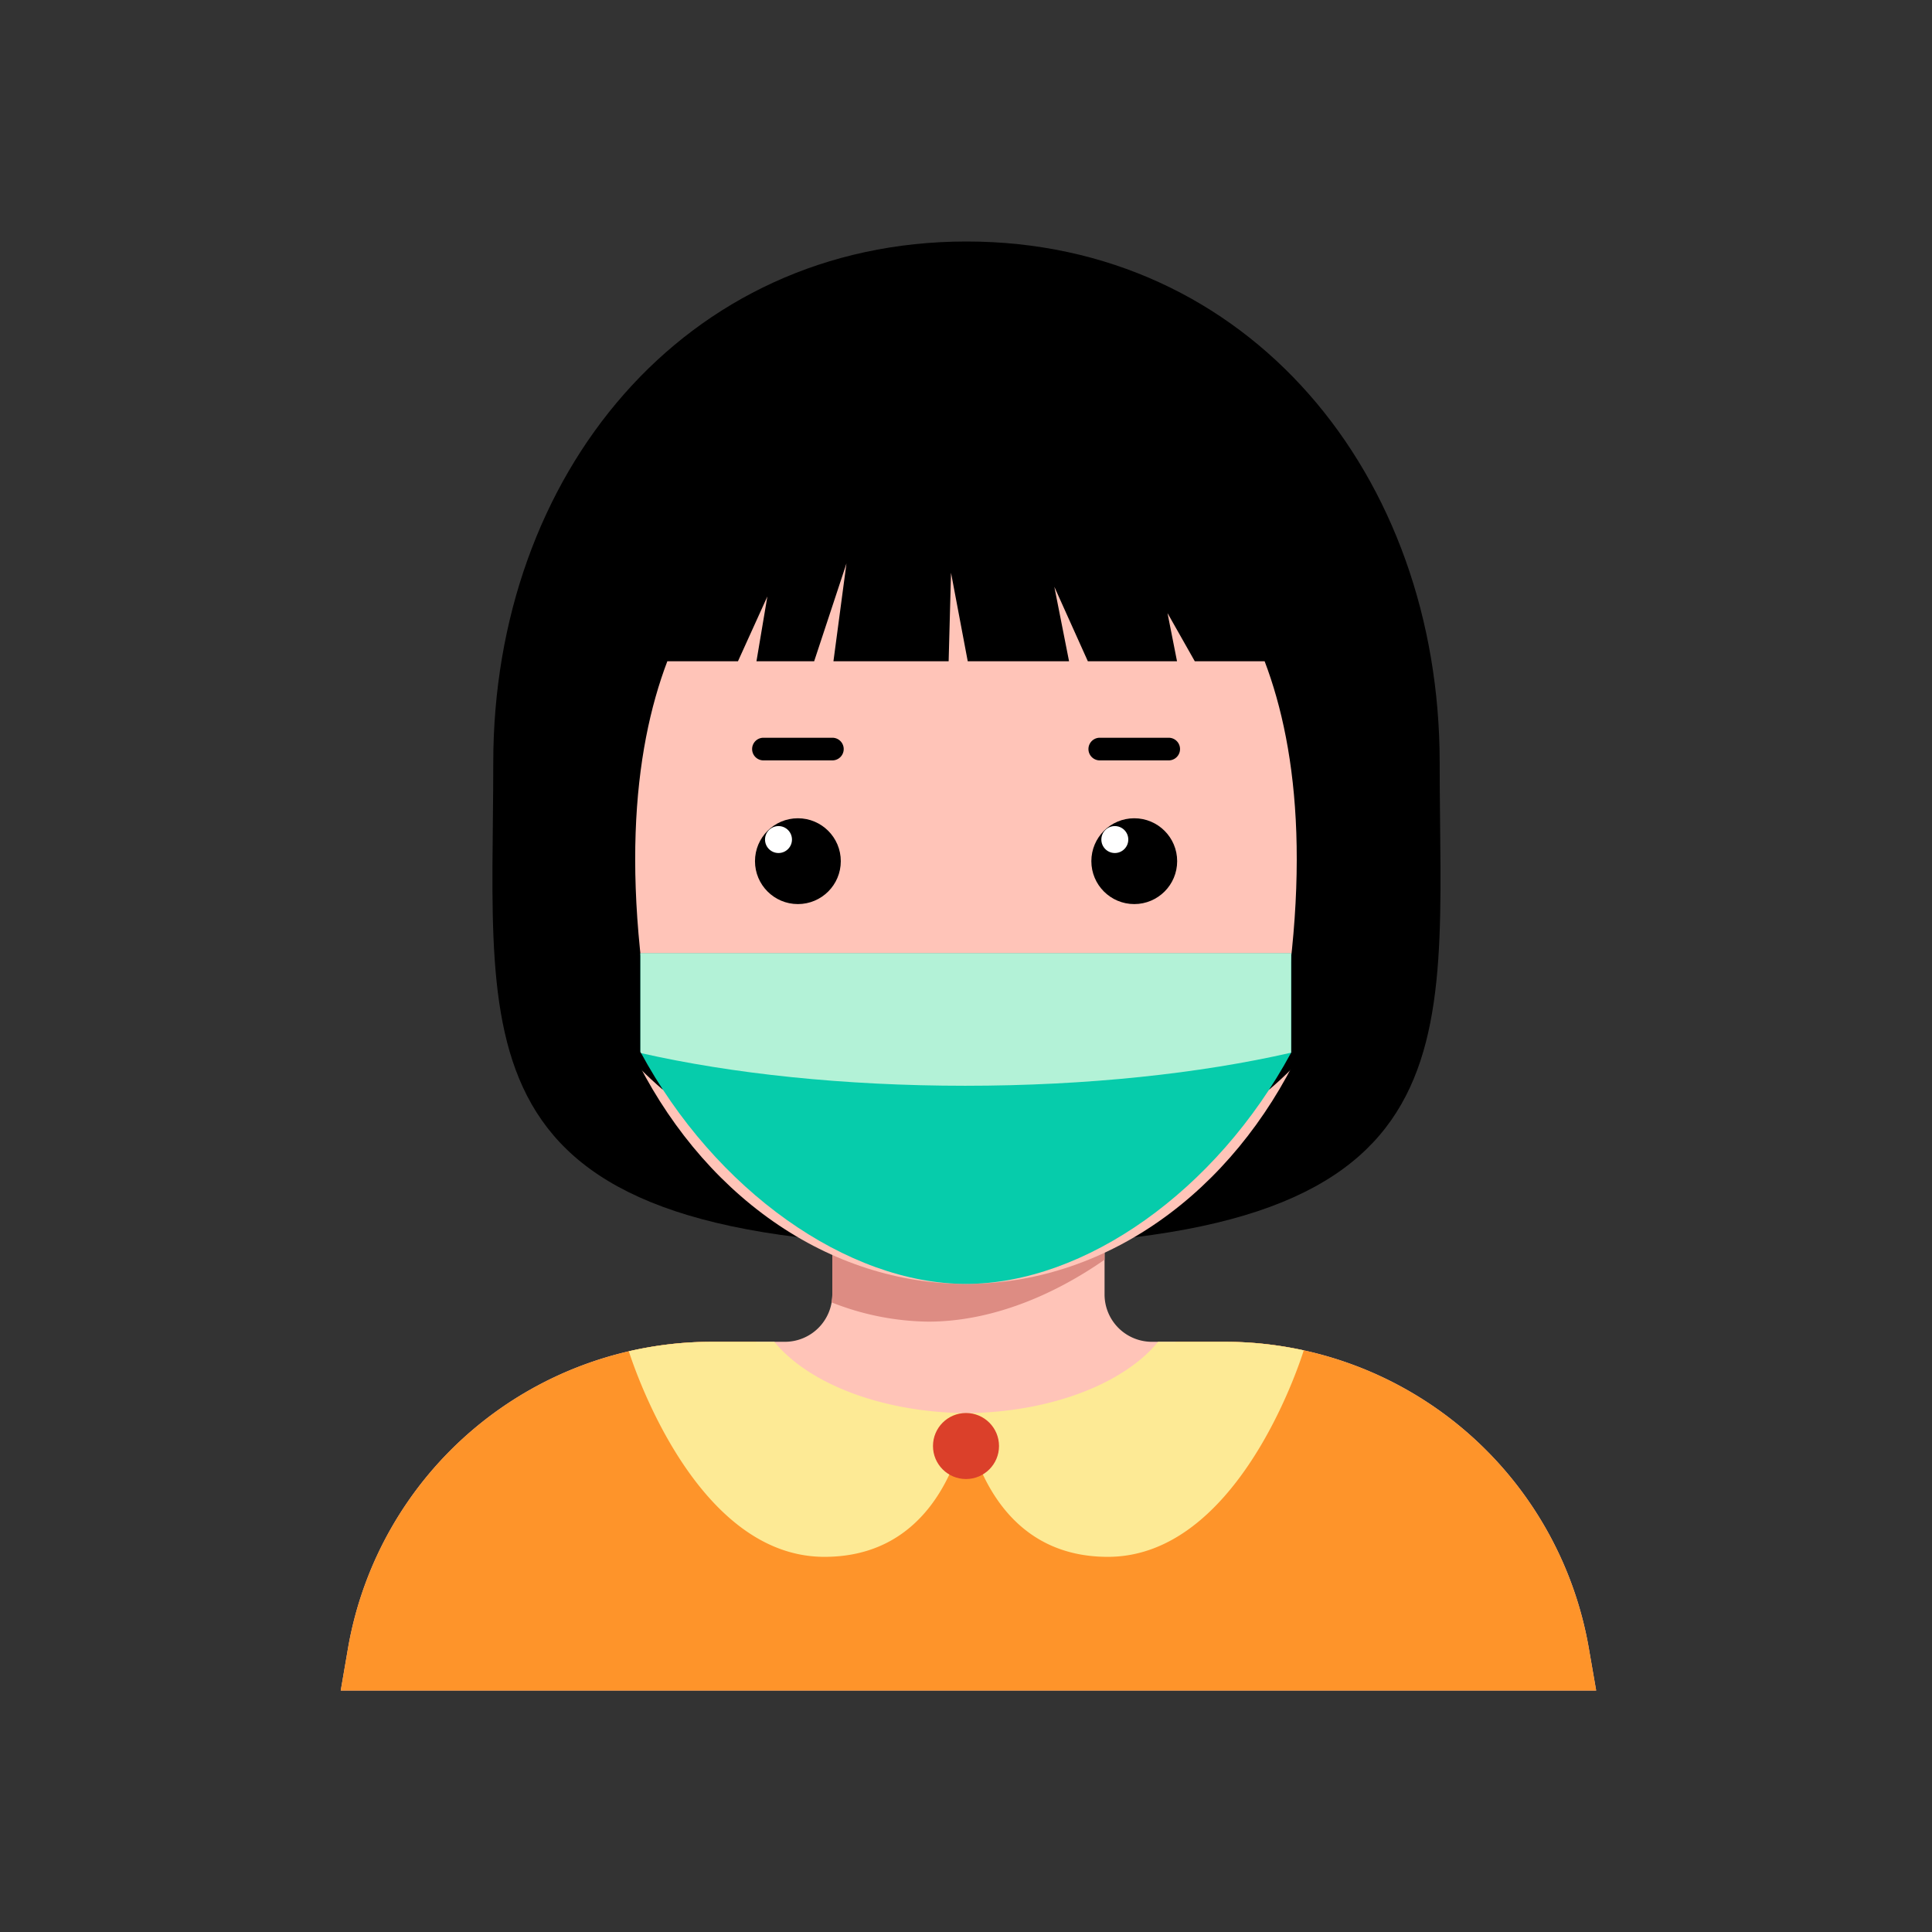<?xml version="1.0" ?><svg data-name="图层 2" id="图层_2" viewBox="0 0 512 512" xmlns="http://www.w3.org/2000/svg"><rect x="0" y="0" width="512" height="512" fill="#333333" stroke="none"/><defs><style>.cls-1{fill:#ffc4b8;}.cls-2{fill:#dd8c83;}.cls-3{fill:#fe942a;}.cls-4{fill:#fdea95;}.cls-5{fill:#db402a;}.cls-6{fill:#fff;}.cls-7{fill:#06ccab;}.cls-8{fill:#b3f2d7;}</style></defs><title/><path d="M381.53,202.12c0,76.29,11.22,128.13-125.4,128.13S130.72,278.41,130.72,202.12,181.34,64,256.13,64,381.53,125.84,381.53,202.12Z"/><path class="cls-1" d="M421.08,436.94a97.92,97.92,0,0,0-96.51-81.35h-19.3A12.55,12.55,0,0,1,292.72,343V326l-36.08,2.85L220.57,326V343A12.56,12.56,0,0,1,208,355.59h-19.3A97.92,97.92,0,0,0,92.2,436.94L90.3,448H423Z"/><path class="cls-2" d="M292.72,326l-36.08,2.85L220.57,326V343a12.52,12.52,0,0,1-.2,2.14A71.59,71.59,0,0,0,246,350.25c15.43,0,31.75-6,46.72-16.41Z"/><ellipse class="cls-1" cx="256" cy="216.85" rx="102.14" ry="123.39"/><path d="M309.72,201.51H291.45a3,3,0,0,1,0-6h18.27a3,3,0,0,1,0,6Z"/><path d="M220.59,201.51H202.32a3,3,0,0,1,0-6h18.27a3,3,0,1,1,0,6Z"/><path class="cls-3" d="M421.08,436.94a97.92,97.92,0,0,0-96.51-81.35h-13a69.79,69.79,0,0,1-111.22,0H188.71A97.92,97.92,0,0,0,92.2,436.94L90.3,448H423Z"/><path class="cls-4" d="M293.58,412.58c33.84,0,50.38-49.82,51.93-54.72a97.92,97.92,0,0,0-20.94-2.27H306.91c-9,11-28.31,18.68-50.85,18.91-22.53-.23-41.88-7.9-50.85-18.91h-16.5a98.12,98.12,0,0,0-22.07,2.51c2,6.14,18.51,54.48,51.84,54.48,26.7,0,35.05-23.45,37.55-35.17C258.54,389.13,266.88,412.58,293.58,412.58Z"/><circle class="cls-5" cx="256" cy="383.21" r="8.75"/><path d="M355.31,127.61S336.43,88.93,256,88.93s-99.32,38.68-99.32,38.68-48,103.87,19,161.2c-11.84-53.92-7.83-89.87,1.17-113.57h18.72l7.79-17.17-2.89,17.17h15.29l8.56-25.92-3.45,25.92H251.4l.63-23.45,4.43,23.45h26.85l-3.9-19.74,8.88,19.74h23.63l-2.52-12.77,7.23,12.77h18.51c9,23.7,13,59.65,1.16,113.57C403.32,231.48,355.31,127.61,355.31,127.61Z"/><circle cx="211.45" cy="228.22" r="11.37"/><circle class="cls-6" cx="206.31" cy="222.49" r="3.57"/><circle cx="300.59" cy="228.22" r="11.37"/><circle class="cls-6" cx="295.44" cy="222.49" r="3.57"/><path class="cls-7" d="M342.16,252.65H169.72v26.11c19.8,36.77,54.88,61.49,86.28,61.49s66.35-24.63,86.16-61.27Z"/><path class="cls-8" d="M169.72,278.76l.18.33c23.95,5.43,53.67,8.65,85.86,8.65,32.44,0,62.36-3.27,86.4-8.77V252.65H169.72Z"/></svg>